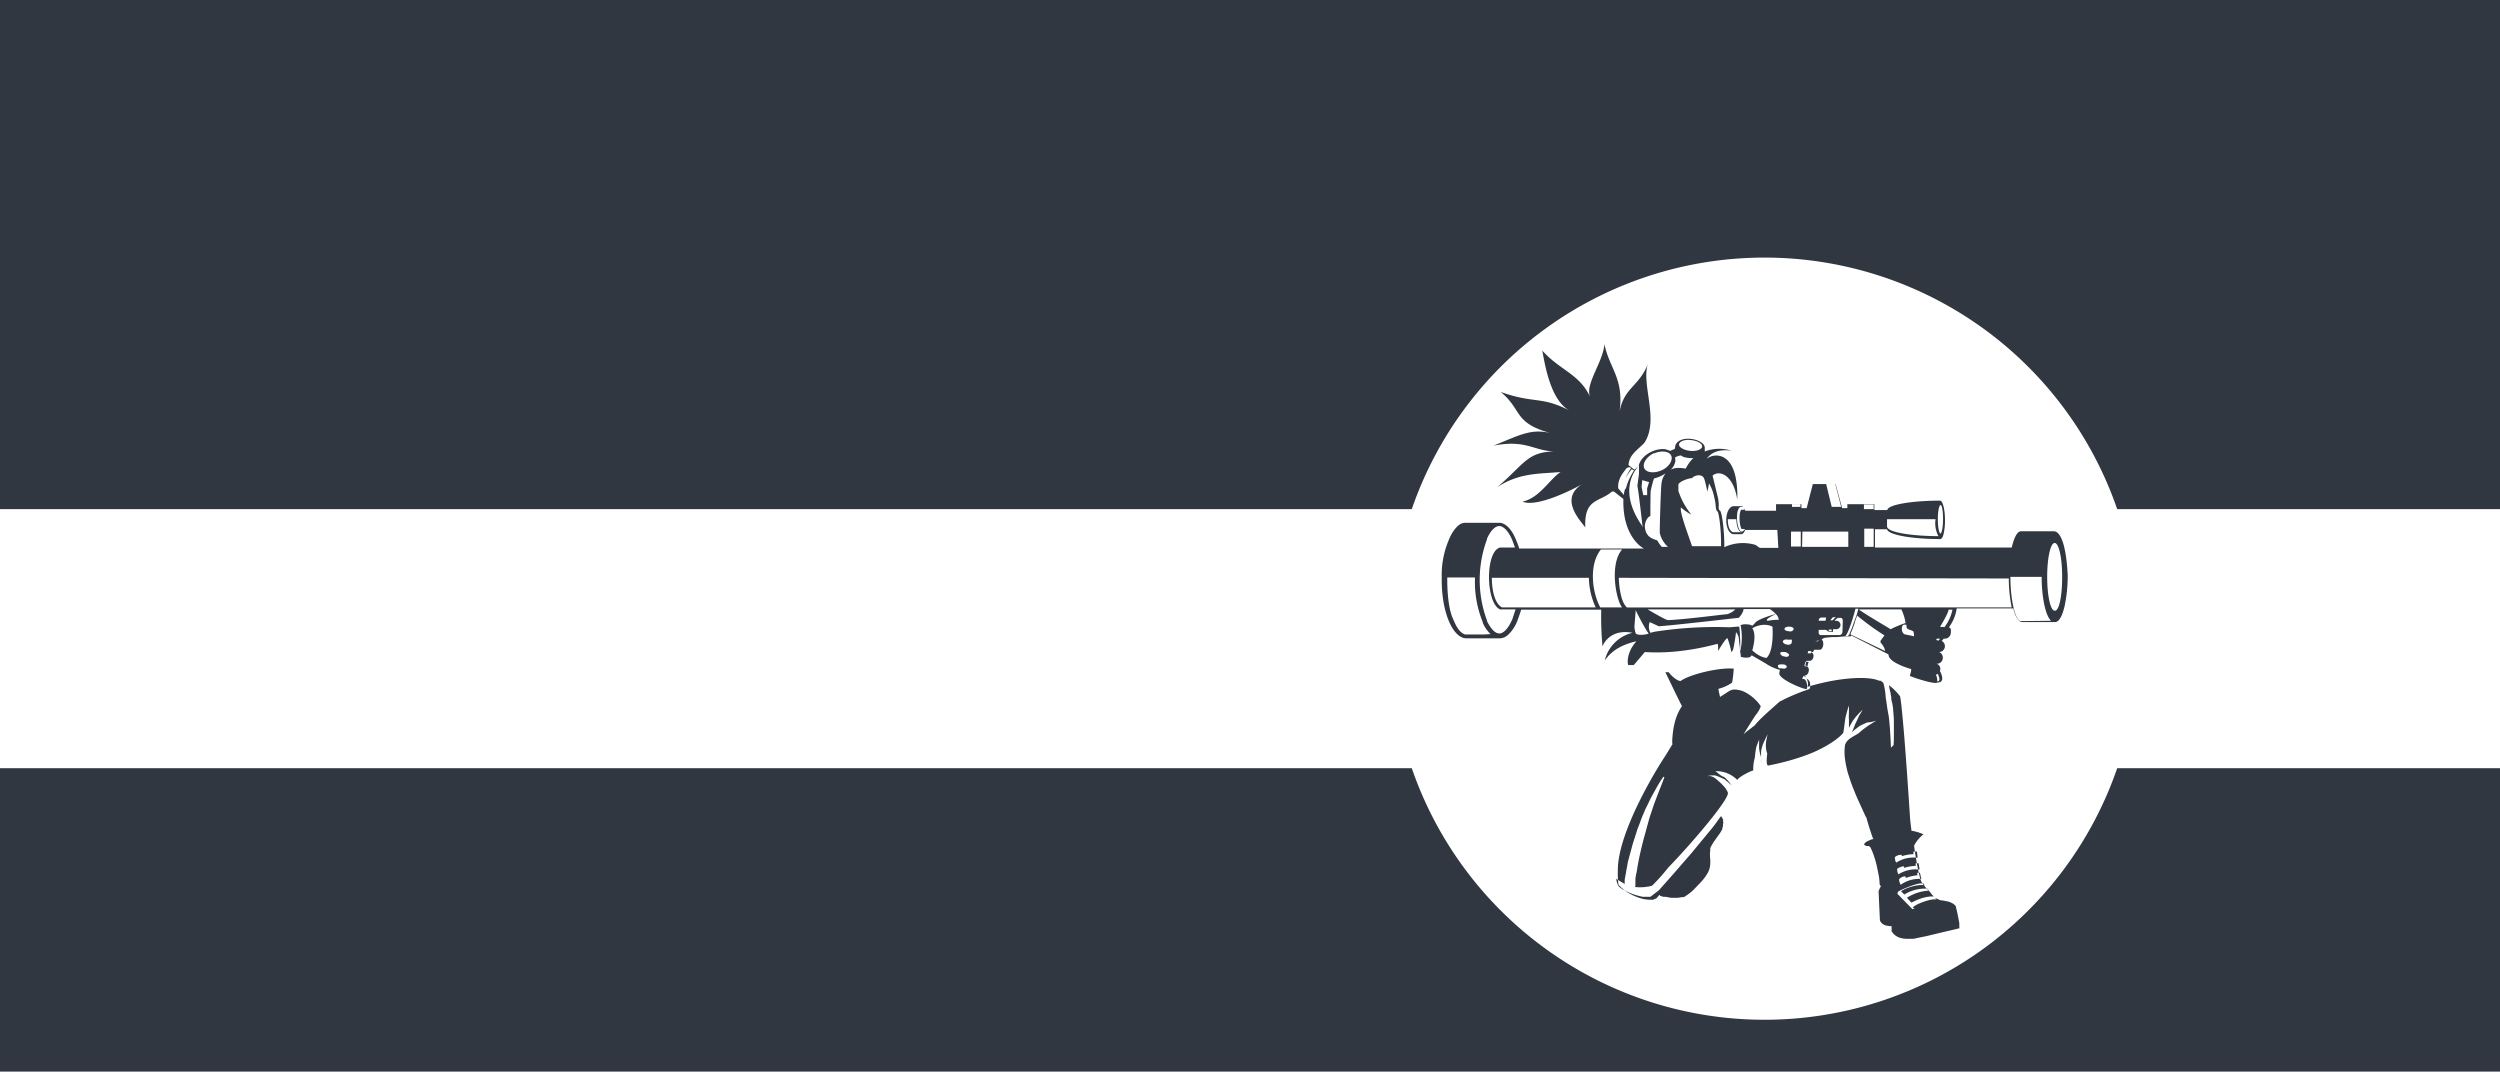 <svg xmlns="http://www.w3.org/2000/svg" viewBox="0 0 768 329.2"><title>footer_callsign_mobilev2</title><g id="Layer_2" data-name="Layer 2"><g id="footer_callsign"><path id="SINGLE_COLOR" d="M630.9,163.2h-10c-1.3,0-2.2,2.1-2.9,5H576v-5.6h3.7c.3,1.7,7.6,3,16.4,3,.4,0,.8-.7,1-1.7a17.8,17.8,0,0,0,.4-4.2c0-3.2-.7-5.9-1.5-5.9-8.9,0-16.2,1.3-16.2,2.9h-4v-1.8h-8.3v1.2h-1.6l-2-7.4h-7l-1.9,7.4h-1.6v-1.2h-7.8v2h-9.5v-.4h0l-.4-.6h0a1.1,1.1,0,0,0-.8-.4h-2.3c-1.3,0-2.3,1.9-2.3,4.3s1,4.3,2.3,4.3h2.3c.3,0,.8-.2,1.2-1.3h9.9l.3,5.5h-5.7l-1.3-.9a13.5,13.5,0,0,0-9.6.7c.1-4.5-.7-10.8-1.3-11.2s-.4-1.1-.4-2a15.9,15.9,0,0,0-.2-1.8l-1.7-7c2.1-1.8,6.4-.3,7.6,7.4.4-15.9-7.8-14.2-9.4-12.5.4-.7,2.4-3.4,7.7-2.5a12.3,12.3,0,0,0-8.3.2c0-.8,0-1.2,0-1.2,0-2.4-7-4.2-8.9-1a5.9,5.9,0,0,0-.3,1.4l-1.4.6-1.5-.5c-3.3-.4-7.5,1.9-8.2,5.1l-1.3,1.2-.9-.7-.9-.7h.1c-.4-.4-.1-.2-.1-.2.2-3,2.8-4.5,4.8-6.6,4.8-7.1-1.1-18.2,1.2-24.5-2.7,7.2-7.4,7.3-8.8,15,1.5-10.4-3.2-13.5-4.6-20.9-.5,5.7-6.1,12.4-4.4,16.3-3.2-7.1-9.4-8.3-14.7-14.3.9,5.1,2.7,15.3,8.3,18.4-8.7-4.5-10.8-2-21.1-5.7,6.8,5.6,3.8,9.5,15.5,12.7-6.2-1.6-9.9.7-17.7,3.8,10-1.9,12.1,1.5,18.6,1.8-8.3.1-9.3,4.1-17.5,11,6.9-4.6,13.3-4.1,19.5-4.7-3.4,2.3-6.5,8-11.7,9.1,4.5,1.9,15.8-3.9,18.4-5.4-7.8,4.8.5,12.3.9,13.4-.4-9.1,4.3-7.7,8.2-11.1h.6l2.8,2.2h.1a5.1,5.1,0,0,0,0,.5c-.2,11.5,6.2,14.8,6.3,14.8H466.7a25.9,25.9,0,0,0-1-2.7c-1.2-3-2.9-4.9-4.8-5.2H449.8l-.8.2a5,5,0,0,0-1.4,1l-.8.9-.6.9a15.4,15.4,0,0,0-1.1,2.2,27.5,27.5,0,0,0-2.2,11.5c0,.1,0,.2,0,.3h0c0,.2,0,.5,0,.7,0,9.8,3.4,17.8,7.6,17.8h10.2a4,4,0,0,0,2.8-1.3,11.6,11.6,0,0,0,2.6-4c.3-.8.9-2.5,1.2-3.5h24.6a94.4,94.4,0,0,0,.4,11.3c.5-1.5,3-5.4,9.2-4.2a11.5,11.5,0,0,0-8.5,8.4c.7-.7,2.6-4.2,9.7-5.8-3,3.4-2.8,6.6-2.5,7.3h1.7l3.4-4c11.3.8,22-2.5,22.3-2.5s.2,2.2.2,2.2,2.5-4.3,2.9-3.9a27.4,27.4,0,0,1,1.2,4.3l.5-.8a46.8,46.8,0,0,0,.9-5.4,3.6,3.6,0,0,1,.9,2.4l.6,5.2,1,.2c1.1.1,2,0,2.3-.7l4.3,2.5a14.1,14.1,0,0,0,4.4,2,5.2,5.2,0,0,0-.2,1.1c0,1.8,7.2,4.8,8.4,4.8h.8a58.5,58.5,0,0,0-9.2,3.9c-.2.3-6,5.1-7.5,7.2h0l-2.6,2-.9.8s3.5-5.7,3.8-6a8.5,8.5,0,0,0,1.5-2.6c-.9-1.7-4-4.5-6.6-5s-2.5,0-5.9,2.1c0,0-.5-2.1-.5-2.5a12.6,12.6,0,0,0,4.2-1.9,32.4,32.4,0,0,0,.5-4.3c-4.9-.4-13.8,1.9-16.3,3.8-1,0-2.6-1.3-3.7-2.7h-1c1.1,2.2,4.3,9,5.1,10.4a16.1,16.1,0,0,0-2.4,5.9c-.3.9-.8,5.4-.5,5.8l-2.4,3.9c-.4.5-14.6,22.4-14.4,35.1a24.2,24.2,0,0,0,.2,4.2h0l.9.9,1.2,1a16.3,16.3,0,0,0,2.7,1.5,16.2,16.2,0,0,0,2.9,1l1.6.2h1.4l.5-.3h.3l.3-.3.5-.6.3-.3.2.3,1,.3h.7l1.6.3h2.2l1.2-.2h.6l.3-.2.3-.2a14.2,14.2,0,0,0,2.4-1.9l2.3-2.4a14.6,14.6,0,0,0,2.1-2.9,6.1,6.1,0,0,0,.6-1.8,9.9,9.9,0,0,0,.1-1.8c0-.6-.1-1.1-.1-1.7a7.4,7.4,0,0,1,.1-1.5v-.7l.3-.6.7-1.2,1.5-2.1a12.7,12.7,0,0,0,1.2-1.9v-.4l.2-.4v-.7a1.6,1.6,0,0,0,0-1.1h-.1l.2-.2a6.7,6.7,0,0,0-.7-1.2c-1.1,1.5-2.2,3.1-3.4,4.5l-1.9,2.3-1.9,2.3-1.9,2.3-2,2.3-2,2.3-2,2.3-4,4.5-2.6,2h-2.3a19.3,19.3,0,0,1-5.5-1.9,6.7,6.7,0,0,1-2-1.4,6,6,0,0,1-.7-2.3l.2.2,1.3.8.7.4.3.2h.1v-1.2l.2-1.1.2-1.1c.1-.8.3-1.5.4-2.3l.2-1.1.3-1.1.3-1.1.3-1.1c.2-.7.4-1.5.6-2.2l.7-2.2.7-2.2.8-2.1.4-1.1.4-1,.9-2.1,1-2c.6-1.4,1.4-2.7,2.1-4s1.5-2.6,2.4-3.9l.3.2-.8,2.1-.4,1-.2.5-.2.5-.8,2.1-.8,2.1-.7,2.1-.7,2.1-.3,1.1-.3,1.1-.3,1.1-.3,1.1c-.8,2.8-1.5,5.7-2.1,8.6l-.2,1.1-.2,1.1c-.1.7-.2,1.4-.4,2.2l-.2,1.1v2.2c0,.2,0,.4-.2.5h.2a13.8,13.8,0,0,0,2.9,0l1.4-.2.7-.2h.1a57.6,57.6,0,0,0,5-5.6c7.4-7.6,18.9-21.2,18.3-23s-3.3-3.9-3.5-4.1l-.8-.6-1-.4h-1l1.2-.2h1.2l1.1.4.9.4.9.4,2.2,1.9c-.3-.4-2-2.6-2.6-2.7s-2.1-1.5-2.4-1.7a9.1,9.1,0,0,1,6.7,2.7c.4-.9,4.1-2.8,4.9-2.9a12.8,12.8,0,0,1,.5-4,30.2,30.2,0,0,1,.4-3.1l.4-1.1h0l.5-1.3v1.4a7,7,0,0,0,0,1q0,.5.1,1l.2,1,.3,1h0a21.5,21.5,0,0,0,0,2.2c0,.1,0,2,0,2.1s0-2.1,0-2.2v-2.6c0-.1,0-.2,0-.4s0-.2,0-.4v-.4a8.8,8.8,0,0,1,.3-1.4l.2-.7.3-.7.6-1.3h0l.6-1.2-.3,1.4a9.3,9.3,0,0,0-.2,1.3,8.4,8.4,0,0,0,0,1.3,8.1,8.1,0,0,0,.2,1.3l.2.6c0,.1-.5,3.2.2,3.7,10.3-2,15.7-4.9,15.7-4.9s5.1-2.4,7.4-5.1c.2-.3.6-4.4.8-5.1l.3-1.1.3-1.1h0l.4-1.2v1.3c0,1.1-.1,2.1,0,3.2v2.4l.4-.8.8-1.4,1-1.3,1.1-1.2h0l.9-.9-.6,1.1-.5.8-.4.9-.8,1.7-.7,1.8-.3.7.7-.7,1.7-1.3,1.9-.9.5-.2h.5l1.1-.2h0l1.1-.3-1,.6-1.6,1-1.5,1.1-1.4,1.2c-2.1,1.3-3.4,1.7-4.1,3.5a15.5,15.5,0,0,0,0,4.5,30,30,0,0,0,.6,3.1c.2,1,.6,2,.9,3s.7,2,1.1,3l.6,1.5.6,1.4,2.6,5.7h.1l.4,1.4.3,1,.3,1c.4,1.1.7,2.3,1.2,3.4h-.4l-1.2.5h.1l-.5.2-.4.3-.3.3-.2.4h.1l.6.4h.8l.3.2.2.2a24.8,24.8,0,0,1,1.1,2.7c.3.9.6,1.9.8,2.8s.4,1.9.6,2.9.3,1.9.3,2.9h0l.4.7-.4.7-.3.8h0l.4,8.8h0a1.9,1.9,0,0,0,.7,1.1,3.4,3.4,0,0,0,1.1.6l1.2.2h.6a3.7,3.7,0,0,0,0,.6v1.1h.1a3.6,3.6,0,0,0,1.1,1.2,4.8,4.8,0,0,0,1.4.7,8.8,8.8,0,0,0,2.8.3h1.4l1.3-.3,2.5-.5,2.5-.6,2.5-.6,5.1-1.2h.1a4.6,4.6,0,0,0,0-.8v-.8l-.3-1.6q-.3-1.6-.7-3.2a1.1,1.1,0,0,0-.3-.7l-.6-.5-.6-.3-.7-.3h0l-2-.4h-.5l-1.8-.8h0l-1-1.1h0a8.9,8.9,0,0,0-1.5-1.7,16.7,16.7,0,0,1-1.7-2.2h0s-1-2.4-2.2-11a10.6,10.6,0,0,1,2.9-3.5,15.1,15.1,0,0,0-3.7-1.1l-.4-3.4c-2.3-35.7-3.1-37.9-3.1-37.9a18.3,18.3,0,0,0-3.4-3.4c.1.8.3,1.8.5,2.4v.4l.2.8v.8a16.3,16.3,0,0,1,.4,1.7,14.5,14.5,0,0,1,.2,1.8c.1,1.2.2,2.3.2,3.5s0,2.3,0,3.5,0,2.3-.1,3.5l-.8.8c-.1-2.3-.2-4.6-.4-6.9s-.2-2.3-.4-3.4-.2-1.1-.3-1.7-.4-3-.5-3.3h0a20.7,20.7,0,0,0-.7-4.5,2.3,2.3,0,0,0-1-.8h-.4c-3.3-1.5-12.5-1-21.9,1.9a2.9,2.9,0,0,0,0-1.7c-.2-.7-.4-1.4-.9-1.4s-.1-.1-.1-.3a1.5,1.5,0,0,0,1.3-1.3,1.4,1.4,0,0,0-.8-1.8h-.2l.3-1.5h1.1c.5,0,1-.5,1.1-1.3h0a1.2,1.2,0,0,0-.9-1.4H557l.3-.7h1.6c.6.1,1.1-.6,1.2-1.5a2.1,2.1,0,0,0-.1-1v-.2l-.4-.4a2.1,2.1,0,0,1,1.2-.6l2-.2h1.7l2.2-.2h1.8l.2-.3h0l11.4,5.8.2.8.2.3c1.3,1.9,6.1,3.3,6.5,3.4s-.3,1.9-.3,2.1,6,2.2,7.8,2.2h.2l1-.2a1,1,0,0,0,.8-.5c.5-.8-.3-2.4-.3-2.5l-.2-.3a1.4,1.4,0,0,1,0-.4,1.6,1.6,0,0,0-1.1-2h0a1.8,1.8,0,0,0,1.9-1.5,1.9,1.9,0,0,0-1.1-2.1,1.8,1.8,0,0,0,.8-3.4l.6-.7h.1a1.9,1.9,0,0,0,2.1-1.8c0-.6.2-1.4-.6-1.7a12.5,12.5,0,0,0,2.4-5.8h17.4c.6,2.5,1.6,4.2,2.7,4.2h10.3c1.4-.3,2.2-2.7,2.7-4.7a44.1,44.1,0,0,0,1-9.7C634.8,168.5,633.3,163.2,630.9,163.2Zm-34.8-8.1c.5,0,.8,2,.8,4.4s-.4,4.4-.8,4.4-.8-2-.8-4.4S595.7,155.2,596.1,155.2Zm-1.5,4.4a8.3,8.3,0,0,0,.9,5.2c-7.8,0-15.8-1.1-15.8-3v-2.2Zm-62.2,4c-1.8-.7-1.6-4-1.6-4h2.6s0,3.7,1.7,4Zm2.6-1h1.1s-.6.8-1,.8h-.1c-.6,0-1.4-1.8-1.4-4.3s.7-3.3,1.3-3.3h.6a1.5,1.5,0,0,1,.5.9h-1.1C534.1,157.6,534.3,161.7,535.1,162.6Zm41.7,95.5h0Zm14.1,13.3.5.7c-1.8-.5-5.8.7-7.3,1.8l1,1a12.1,12.1,0,0,1,7.1-1.8l.5.6a13.9,13.9,0,0,0-6.8,2.2l1.4,1.5s3.6-2.1,6.8-1.9l.9.9h-.3c-1.5-.2-5.1,1.1-6.4,2s0,.5,0,.7l-.7.3-4.6-4.7c0-.2.1-.5.2-.7s5.8-2.8,7.4-2.5Zm-.5-1.3H590a9.7,9.7,0,0,0-6.1,1.8,3.4,3.4,0,0,1-.5-1.7,2.8,2.8,0,0,1,1.9-.9l.2.5a12.8,12.8,0,0,1,3.5-.8v-.8h.8C590,268.9,590.1,269.6,590.3,270.1Zm-.6-2.9h-.5a9.7,9.7,0,0,0-6,1.5,3.4,3.4,0,0,1-.4-1.7,5,5,0,0,1,2-.8l.2.5a12.8,12.8,0,0,1,3.5-.6c0-.2,0-.5,0-.8h.9Zm-5.6-4.6.2.5a12.8,12.8,0,0,1,3.5-.6c0-.2,0-.5,0-.8h1.1l.2,1.9h-.2a9.8,9.8,0,0,0-6.4,1.5,3.4,3.4,0,0,1-.4-1.7A3,3,0,0,1,584.1,262.6Zm-2.4,22h0Zm13.6-77.5h0c.2.5.7,1.6.4,2.1a.5.5,0,0,1-.5.2h-.1a3.6,3.6,0,0,0-.4-2Zm-19.7-52v1.4h-3v-1.4Zm0,13h-2.9v-5.6h2.9Zm-11.8-19.3,1.8,7h-2.9l-1.7-7Zm-10.1,14.6h14.1v4.7H553.6Zm-3.2-8.4h2.6v.8h-2.6Zm-.3,8.4h3v4.6h-3ZM524.5,151a25.1,25.1,0,0,0,.5-2.5,12.6,12.6,0,0,1,1.6,4.2,20,20,0,0,1,.4,2c.1,1.1.1,2,.6,2.4s1.2,6,1.1,10.7h-8.9c-1.4-4.1-3.9-10.7-3.4-11.9a17,17,0,0,0,3.2,2.2,22.5,22.5,0,0,1-4-7.3v-1.7h0c-.1-.4.3-.8,1-1.2a9.1,9.1,0,0,1,2.9-1h.4v-.2h0a3.7,3.7,0,0,1,1.8-.7,2.2,2.2,0,0,1,1.4.4C523.6,147,523.7,147.3,524.5,151Zm-5-15.8c2,.2,3.5,1.1,3.4,2s-1.8,1.5-3.7,1.3-3.5-1.1-3.4-2S517.6,134.9,519.5,135.2Zm-3.1,4.7c.6.6,2.2.9,3.8.8a11.3,11.3,0,0,0-2.3,3.2c-.1.2-2.6-.7-4.7.4a4.4,4.4,0,0,0,1.5-2.9c-.1-.4-.1-.9-.1-.9A5.6,5.6,0,0,1,516.4,139.9Zm-8.3-.6c2.3-1,4.7-.7,5.3.7s-.7,3.5-3,4.5-4.7.7-5.3-.7S505.8,140.3,508.1,139.2Zm-8.9,11-.3,1.1v.6c0,.2-1.1-1.2-1.8-2h0v-.2a4.7,4.7,0,0,1,0-.5,5.7,5.7,0,0,1,.1-1,7.9,7.9,0,0,1,.7-1.9,11.7,11.7,0,0,1,1.2-1.8l.5-.7a2.6,2.6,0,0,1,.9-.4l.6.3a13.4,13.4,0,0,0-1.7,3.1,14.7,14.7,0,0,1,1.9-2.8,1.8,1.8,0,0,0,.7.4,17.8,17.8,0,0,0-2.5,5.5Zm5.3,11.6v-.3c-7.2-10.3-2.8-16.7-1-18.6v2.5l-.5,3.8c.2.5,1,7.2,1.6,12.5Zm-.2-12.3.2-2.1,2.1.6L506,150v2.1h-1.2Zm1,11.8a4.9,4.9,0,0,1,.5-1.7,3.2,3.2,0,0,1,.7-.9l.5-.3h0s0-7,.1-7.7a34.4,34.4,0,0,1,1-3.8,11.3,11.3,0,0,0,3.6-1.6,6,6,0,0,0-.8,1.3,6.5,6.5,0,0,0-.5,1.9c-.2,1.5-.6,14.5-.5,15.2a8.2,8.2,0,0,0,2.5,4.2h-1.9a11.5,11.5,0,0,1-1.4-2,4.7,4.7,0,0,1-1.1-.4,4,4,0,0,1-1.7-1.1l-.5-.7A5.4,5.4,0,0,1,505.3,161.4ZM456,194.9h-6c-1.9-.8-2.7-2.6-3.8-5.2s-1.6-7.1-1.6-11.6c0-.2,0-.5,0-.7h8.5c0,.1,0,.3,0,.7a32.5,32.5,0,0,0,2.4,13v.2a10.5,10.5,0,0,0,2.4,3.5Zm2.7.5.4.2Zm5.9-5.2c-1.2,2.8-2.7,4.4-4,4.4s-2.6-1.4-3.8-3.8v-.2a35.8,35.8,0,0,1,0-24.9v-.2c1.1-2.5,2.5-3.9,3.8-3.9s2.9,1.7,4,4.4q.4,1.1.8,2.2h-4.6c-4.6,1.2-4.4,17.1,0,19h4.8C465.3,188,464.8,189.6,464.6,190.2Zm-3.2-3.6c-3.3-1.9-3.1-9.1-3.1-9.1h29.8a22.8,22.8,0,0,0,2.1,9.1Zm30.2,0c-2.7-5.1-3.4-13.4.2-17.8h6.5c-3.9,4.5-1.9,15.4,0,17.8Zm14.4,8.2s-2.7.6-3.5-.2a7.9,7.9,0,0,1-.4-2.2l.4-5c0,.3,3.3,6.6,4,7.2Zm.3-7.6h26.8a5.9,5.9,0,0,1-2.6,1.5c-.9,0-12.8,1.6-18.1,1.8C511.8,190.5,507.7,188.1,506.3,187.3Zm31.6,4.8a7,7,0,0,0-2.3-.2l-.9.2a19,19,0,0,1-.2,8.5c.1-1.1.1-2.2.1-3.2s-.1-1.5-.1-2.3-.2-2.5-.2-2.5h-.5l-2.5.2a120.9,120.9,0,0,0-23.2,1.4l-1.1.3a4,4,0,0,1-.2-3.3l2.8,1.3c6.4-.5,21.5-2.3,24.5-2.6a5.5,5.5,0,0,0,1.5-2.4v-.3h8.1a11.2,11.2,0,0,1,1.9,1.6h0a2.5,2.5,0,0,1,.8,1.5v.2a18,18,0,0,0-3.3.3s-1.7-.1,2.5-2.1c-.1,0-5.2,1.4-6.3,2.6S538.5,192.2,538,192.1Zm4.8,10.1s-1.9,0-4.4-2.3c0,0,1.5-4.7,0-6.8,0,0,3.1-2,6.2-.5C544.5,192.5,545.1,199.8,542.7,202.1Zm6.1,2.9c-.1.4-.8.5-1.5.3h-.7c-.3-.2-.5-.5-.4-.8s.4-.4.8-.4h.7C548.5,204.1,549,204.6,548.9,205Zm.7-3.6c-.1.4-.8.5-1.5.2h-.3c-.5-.3-.9-.7-.8-1s.6-.4,1.2-.3h.3C549.3,200.6,549.7,201,549.6,201.4Zm.9-3.9c-.1.4-.8.7-1.5.5h0c-.7-.1-1.3-.6-1.2-1s.8-.7,1.5-.5h1.3Zm-.8-3.6c-.8,0-1.4-.3-1.4-.7s.6-.7,1.4-.7,1.4.3,1.4.7S550.6,194,549.8,194Zm6.4,16c.2.7.1,1.5-.2,1.8h-.8c.5-.8-.1-3.1-.9-3.1s-.2-.3-.2-.9l.9.2a1.9,1.9,0,0,0,.1.4c.1.2.2.3.3.3S556,209.2,556.1,210Zm-.8-5.1-.9-.2.3-1.3h1Zm1.1-4.1h-1l.2-.7h1Zm2.1-3.7h-.8l.8-.2h.5Zm.3-6.4a.9.9,0,0,1,.9-.9H561l-.2,1h-2Zm7.3,3.5a1,1,0,0,1-1,1h-5.5a.7.7,0,0,1-.8-.7v-.9h2.3a2.9,2.9,0,0,0,.9.6h1.2v-.8h1a1.3,1.3,0,0,0,1.3-1.3V192a1.3,1.3,0,0,0-1.3-1.3h-.5a3.2,3.2,0,0,1,1-.9h.9c.5.1.6.5.6,1Zm-3.3-.7v.5h-.9v-.5Zm-.4-2.8a3.8,3.8,0,0,1,.8-1h.9a2.8,2.8,0,0,0-.9.9Zm5.8,4.4h-.1l-.3.4h-.8c.9-.9,2.4-5.6,3.1-8.4h.9l-.5,1.8-.8,2.2-.8,2.2-.5,1.1Zm.4-.1v-.3l.5-1.1.8-2.2v-.2l.3-.8.4-1.2a82.1,82.1,0,0,0,8.4,6.1l-1.1,1.5a.7.7,0,0,0,0,.8,6,6,0,0,1,1.1,1.7l.2.8Zm2.7-7.5v-.2h12.9a15.5,15.5,0,0,1,1.3,4.2,29.2,29.2,0,0,0-4.6,1.9C579.4,192.4,574.5,189.6,571.4,187.5Zm16.6,8-2.5-.5c-.9-.2-1.2-1.4-1-2.3s.8-.7,1.3-.7a3.6,3.6,0,0,1,.1.7c0,.9,1.4.8,2.1,1.4A5.3,5.3,0,0,1,588,195.5Zm6.1,8.6h0Zm1.6-7.2-.7-.2.2-.4h1Zm1.7-4.2H596c.7-1.3,2.5-4.2,2.6-5.3h1.2A13.1,13.1,0,0,1,597.3,192.7Zm-97.4-6c-2.4-2.1-2.5-9.1-2.5-9.1l119.8.2a43.8,43.8,0,0,0,.9,8.9Zm121,4.2c-1.5,0-3.2-5.8-3.2-13.6h9.6c0,5.9,1.1,11.9,2.9,13.5Zm10.4-3.2c-1.3,0-2.3-4.6-2.3-10.4s1-10.4,2.3-10.4,2.3,4.6,2.3,10.4S632.6,187.6,631.3,187.6Z" fill="#303740"/><path d="M0,0V156.4H433.7a114.6,114.6,0,0,1,216.7,0H768V0Z" fill="#303740"/><path d="M0,329.2V236H433.7a114.6,114.6,0,0,0,216.7,0H768v93.2Z" fill="#303740"/></g></g></svg>